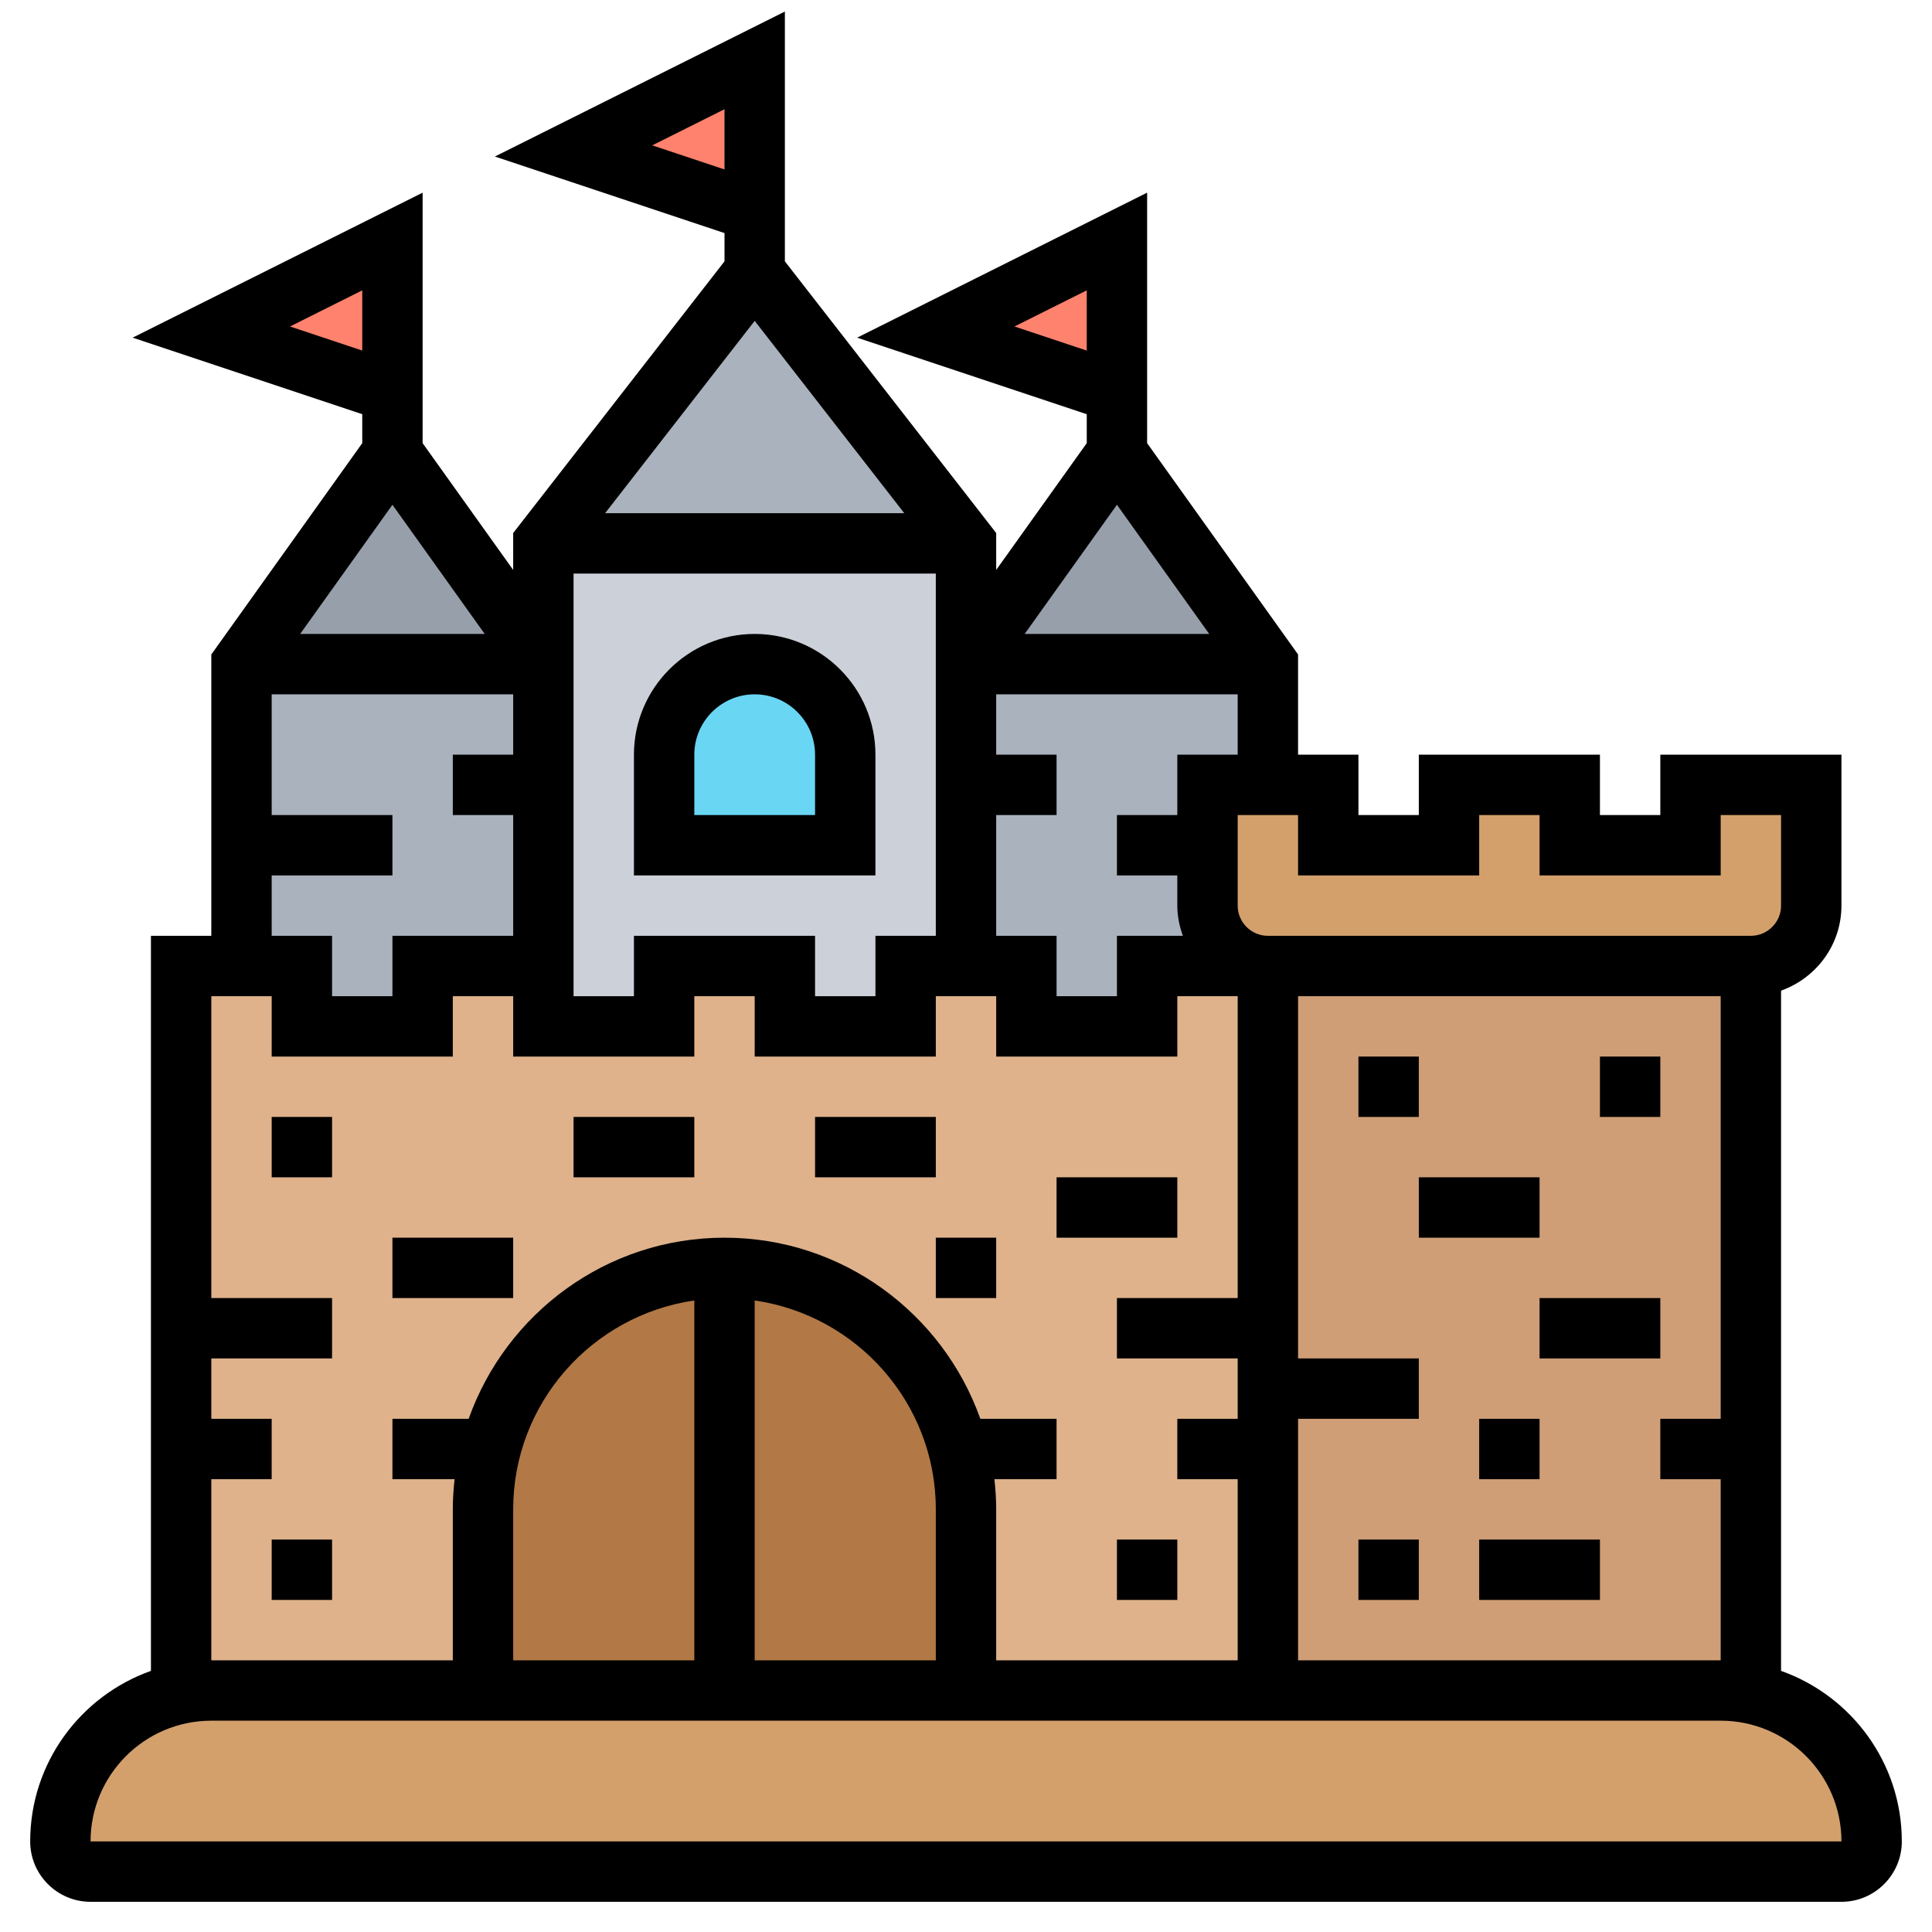 <svg id="_x33_0" enable-background="new 0 0 64 64" height="512" viewBox="0 0 64 64" width="512" xmlns="http://www.w3.org/2000/svg"><g><g><g><path d="m62 61c0 .55-.45 1-1 1h-58c-.55 0-1-.45-1-1 0-1.38.56-2.63 1.46-3.54.68-.68 1.56-1.16 2.54-1.36.32-.07.66-.1 1-.1h9 8 8 10 15c.34 0 .68.03 1 .1 2.28.46 4 2.48 4 4.9z" fill="#d3a06c"/></g><g><path d="m13 15 5 7h-10z" fill="#969faa"/></g><g><path d="m37 15 5 7h-10z" fill="#969faa"/></g><g><path d="m8 28v-6h10v4 6h-4v2h-4v-2h-2z" fill="#aab2bd"/></g><g><path d="m40 30c0 1.1.9 2 2 2h-4v2h-4v-2h-2v-6-4h10v4h-2v2z" fill="#aab2bd"/></g><g><path d="m25 9 7 9h-14z" fill="#aab2bd"/></g><g><path d="m32 26v6h-2v2h-4v-2h-4v2h-4v-2-6-4-4h14v4z" fill="#ccd1d9"/></g><g><path d="m28 25v3h-6v-3c0-1.66 1.34-3 3-3 .83 0 1.58.34 2.12.88s.88 1.29.88 2.12z" fill="#69d6f4"/></g><g><path d="m42 26h2v2h4v-2h4v2h4v-2h4v4c0 1.1-.9 2-2 2h-16c-1.1 0-2-.9-2-2v-2-2z" fill="#d3a06c"/></g><g><path d="m42 56v-8-2-2-12h16v16 8.1c-.32-.07-.66-.1-1-.1z" fill="#cf9e76"/></g><g><path d="m24 42c-3.73 0-6.86 2.55-7.75 6-.16.64-.25 1.31-.25 2v6h-9c-.34 0-.68.03-1 .1v-8.1-4-12h2 2v2h4v-2h4v2h4v-2h4v2h4v-2h2 2v2h4v-2h4v12 2 2 8h-10v-6c0-.69-.09-1.36-.25-2-.37-1.41-1.1-2.66-2.09-3.66-1.45-1.44-3.45-2.34-5.66-2.34z" fill="#dfb28b"/></g><g><path d="m31.75 48c-.37-1.41-1.1-2.66-2.09-3.66-1.45-1.44-3.45-2.34-5.66-2.34-3.73 0-6.86 2.55-7.75 6-.16.64-.25 1.31-.25 2v6h8 8v-6c0-.69-.09-1.36-.25-2z" fill="#b27946"/></g><g><path d="m37 8v5l-6-2z" fill="#ff826e"/></g><g><path d="m25 2v5l-6-2z" fill="#ff826e"/></g><g><path d="m13 8v5l-6-2z" fill="#ff826e"/></g></g><g><path d="m59 55.35v-22.534c1.161-.414 2-1.514 2-2.816v-5h-6v2h-2v-2h-6v2h-2v-2h-2v-3.32l-5-7v-8.298l-9.606 4.803 7.606 2.536v.959l-3 4.2v-1.223l-7-9v-8.275l-9.606 4.803 7.606 2.536v.936l-7 9v1.223l-3-4.2v-8.298l-9.606 4.803 7.606 2.536v.959l-5 7v9.32h-2v24.35c-2.327.826-4 3.043-4 5.65 0 1.103.897 2 2 2h58c1.103 0 2-.897 2-2 0-2.607-1.673-4.824-4-5.65zm-16-.35v-8h4v-2h-4v-12h14v14h-2v2h2v6zm6-26v-2h2v2h6v-2h2v3c0 .551-.449 1-1 1h-16c-.551 0-1-.449-1-1v-3h2v2zm-10-4v2h-2v2h2v1c0 .352.072.686.184 1h-2.184v2h-2v-2h-2v-4h2v-2h-2v-2h8v2zm-18 6v2h-2v-1-1-12h12v12h-2v2h-2v-2zm-.955-14 4.955-6.371 4.955 6.371zm13.898 4 3.057-4.279 3.057 4.279zm-.337-10.185 2.394-1.197v1.995zm-12-6 2.394-1.197v1.995zm-5.549 16.185h-6.114l3.057-4.279zm-6.451-10.185 2.394-1.197v1.995zm-.606 18.185h4v-2h-4v-4h8v2h-2v2h2v4h-4v2h-2v-2h-2zm-2 20h2v-2h-2v-2h4v-2h-4v-10h2v2h6v-2h2v2h6v-2h2v2h6v-2h2v2h6v-2h2v10h-4v2h4v2h-2v2h2v6h-8v-5c0-.338-.022-.671-.059-1h2.059v-2h-2.525c-1.24-3.49-4.565-6-8.475-6s-7.235 2.51-8.475 6h-2.525v2h2.059c-.037.329-.059.662-.059 1v5h-8zm16 6h-6v-5c0-3.519 2.613-6.432 6-6.92zm2-11.92c3.387.488 6 3.401 6 6.92v5h-6zm-22 17.92c0-2.206 1.794-4 4-4h50c2.206 0 4 1.794 4.001 4z"/><path d="m29 25c0-2.206-1.794-4-4-4s-4 1.794-4 4v4h8zm-2 2h-4v-2c0-1.103.897-2 2-2s2 .897 2 2z"/><path d="m37 51h2v2h-2z"/><path d="m35 39h4v2h-4z"/><path d="m27 37h4v2h-4z"/><path d="m31 41h2v2h-2z"/><path d="m9 51h2v2h-2z"/><path d="m9 37h2v2h-2z"/><path d="m19 37h4v2h-4z"/><path d="m13 41h4v2h-4z"/><path d="m49 47h2v2h-2z"/><path d="m49 51h4v2h-4z"/><path d="m51 43h4v2h-4z"/><path d="m53 35h2v2h-2z"/><path d="m45 35h2v2h-2z"/><path d="m47 39h4v2h-4z"/><path d="m45 51h2v2h-2z"/></g></g></svg>